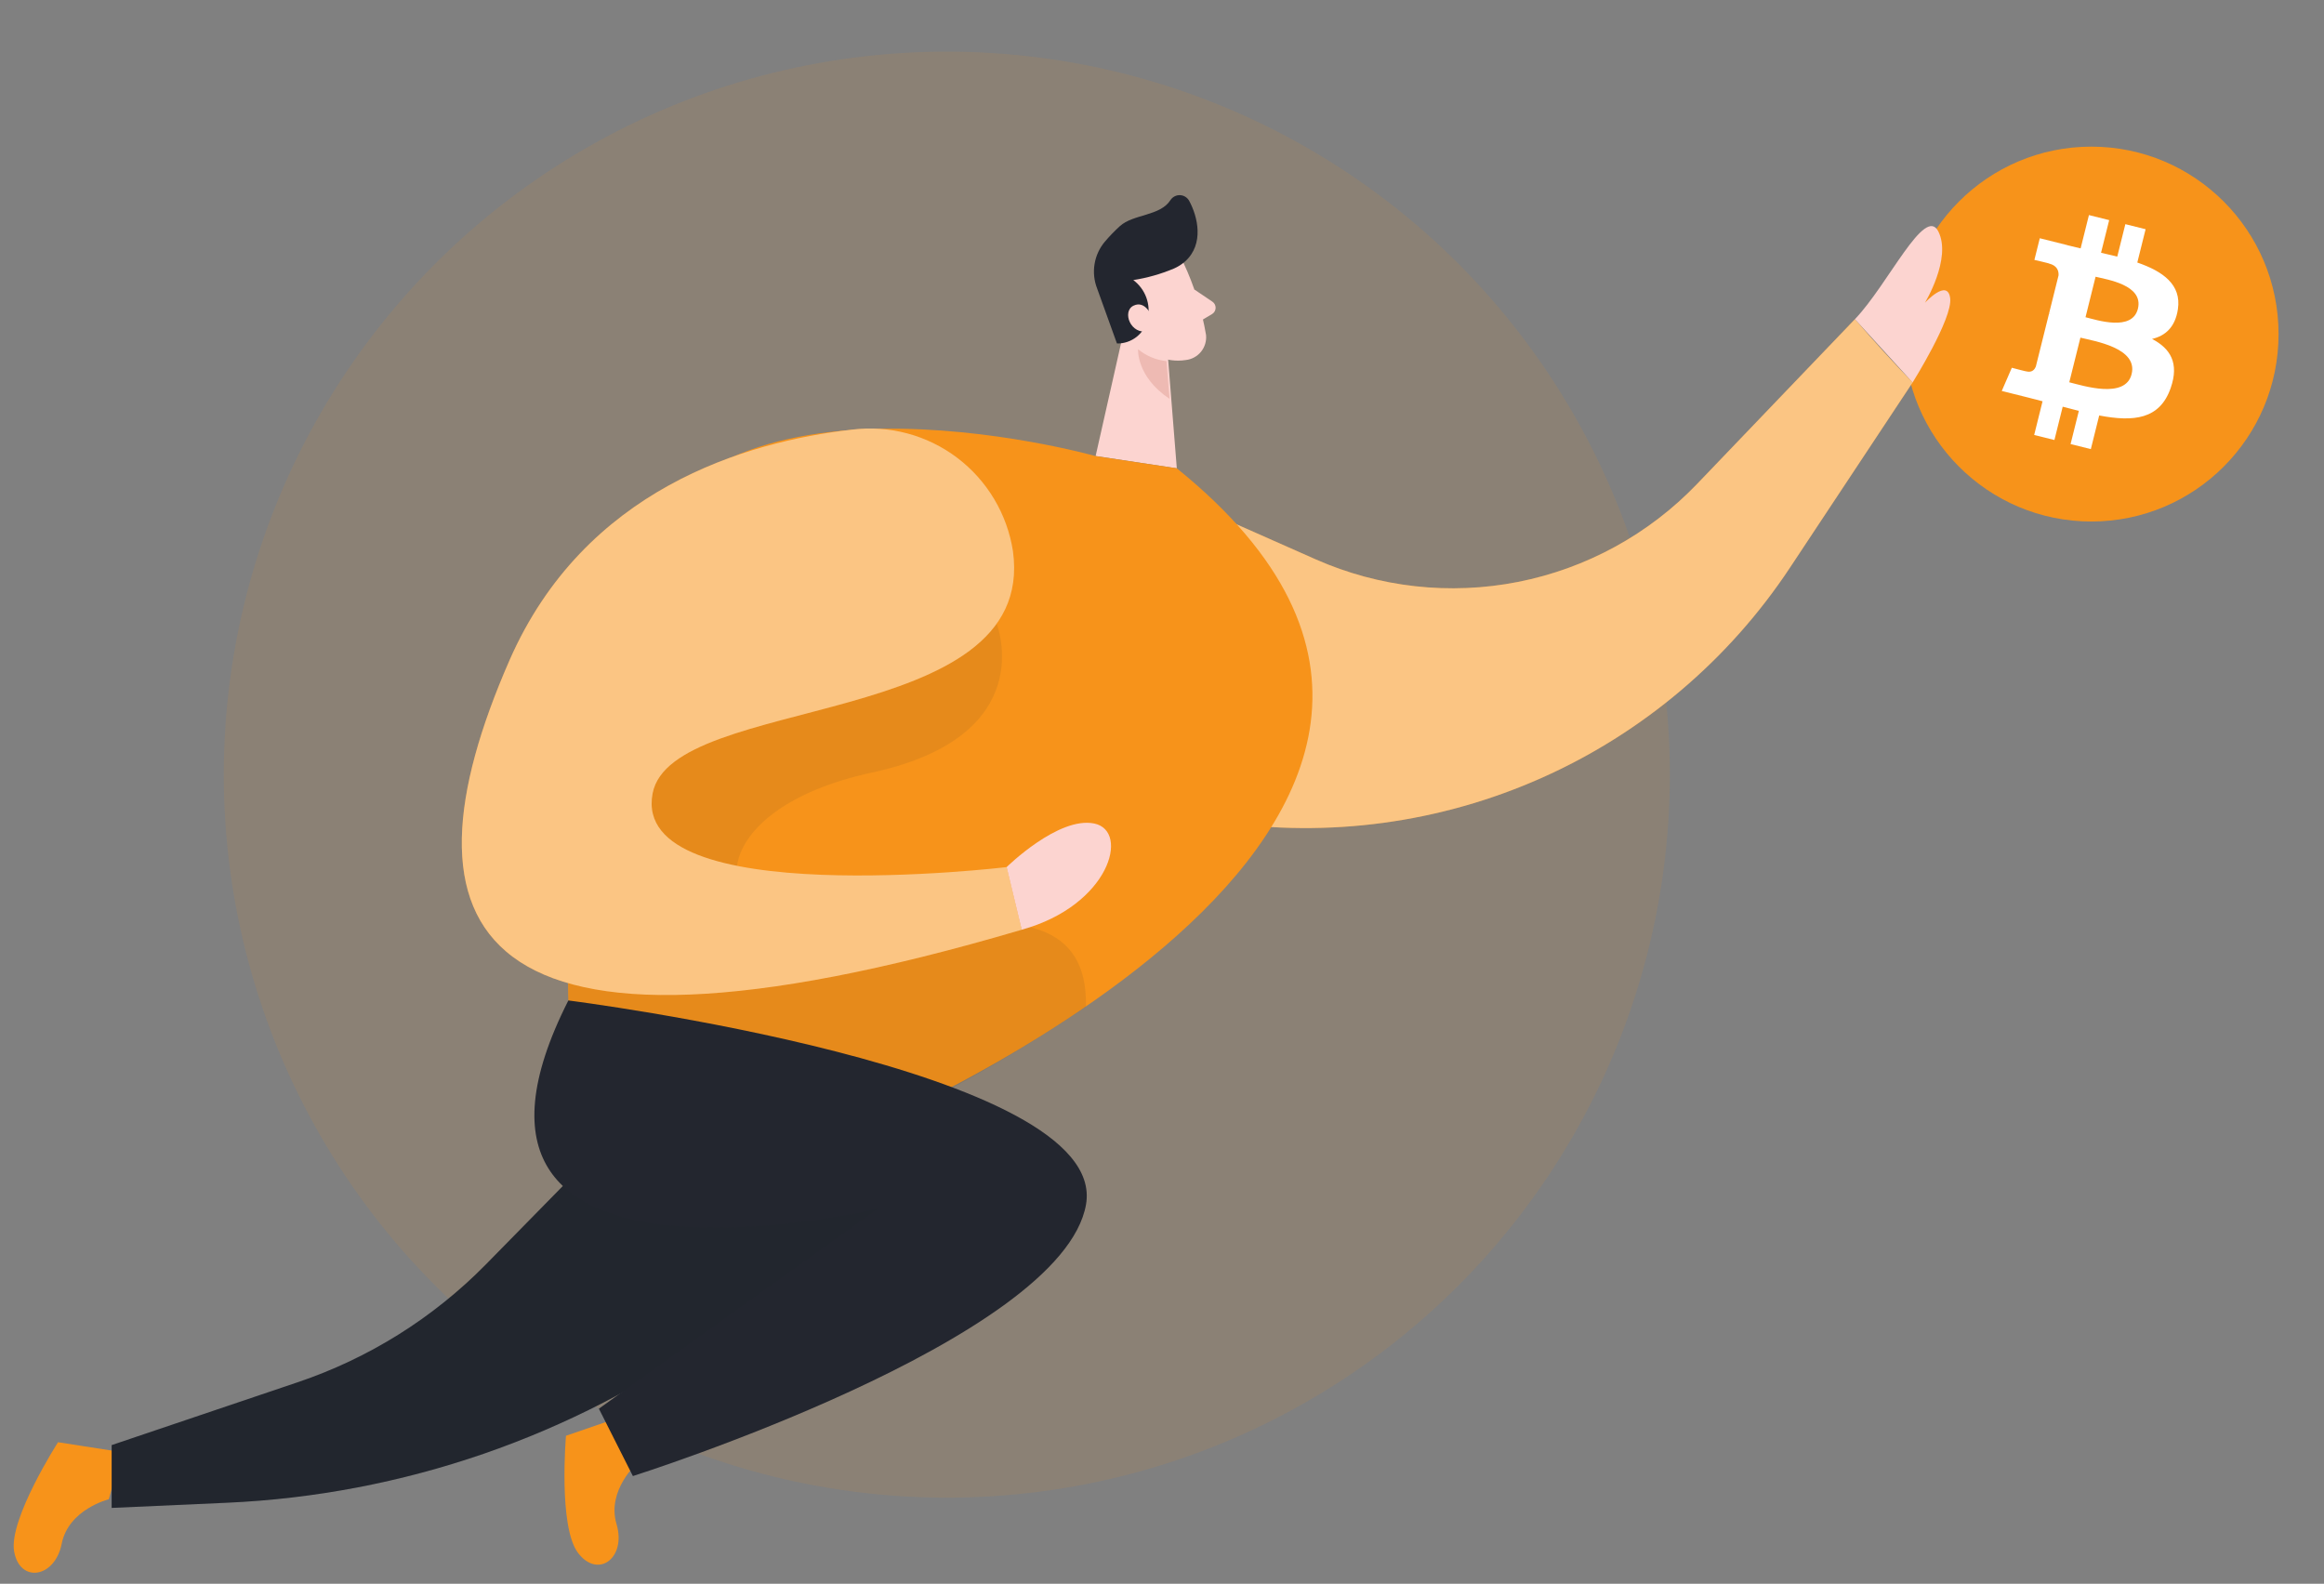 <svg width="270" height="184" viewBox="0 0 270 184" fill="none" xmlns="http://www.w3.org/2000/svg">
<rect x="0" y="0" width="270" height="184" fill="#808080" stroke="none"/>
<circle opacity="0.1" cx="110" cy="90" r="84" fill="#F7931A"/>
<g clip-path="url(#clip0_37772_4918)">
<path d="M242.97 60.591C254.983 60.591 264.721 50.841 264.721 38.814C264.721 26.787 254.983 17.037 242.97 17.037C230.957 17.037 221.218 26.787 221.218 38.814C221.218 50.841 230.957 60.591 242.97 60.591Z" fill="#F7931A"/>
<path d="M253.027 35.919C253.454 33.062 251.28 31.526 248.31 30.501L249.274 26.63L246.921 26.044L245.982 29.813C245.364 29.657 244.729 29.513 244.096 29.368L245.042 25.575L242.69 24.988L241.726 28.857C241.214 28.74 240.711 28.625 240.223 28.503L240.226 28.491L236.981 27.68L236.354 30.196C236.354 30.196 238.101 30.596 238.064 30.621C239.017 30.859 239.189 31.491 239.16 31.992L238.063 36.401C238.128 36.418 238.213 36.442 238.308 36.479L238.059 36.418L236.52 42.594C236.403 42.883 236.108 43.318 235.441 43.153C235.465 43.187 233.731 42.727 233.731 42.727L232.563 45.423L235.626 46.187C236.195 46.33 236.753 46.48 237.302 46.621L236.329 50.535L238.68 51.121L239.643 47.25C240.286 47.423 240.909 47.584 241.519 47.737L240.558 51.592L242.911 52.178L243.884 48.271C247.897 49.032 250.914 48.725 252.184 45.092C253.208 42.167 252.134 40.478 250.022 39.378C251.561 39.024 252.718 38.011 253.027 35.919ZM247.649 43.467C246.924 46.393 242.003 44.811 240.407 44.414L241.7 39.228C243.296 39.627 248.41 40.416 247.649 43.467ZM248.378 35.877C247.715 38.538 243.62 37.185 242.293 36.854L243.463 32.151C244.791 32.483 249.069 33.1 248.378 35.877Z" fill="white"/>
<path d="M12.638 174.189C12.638 174.189 7.963 175.342 7.168 179.354C6.374 183.365 2.286 183.965 1.641 180.241C0.997 176.518 6.742 167.56 6.742 167.56L14.158 168.713L12.638 174.189Z" fill="#F7931A"/>
<path d="M215.504 37.081L197.161 56.23C191.565 62.068 184.309 66.04 176.38 67.605C168.45 69.171 160.232 68.254 152.841 64.98L132.541 55.988L112.148 91.034L141.66 95.461C154.368 97.369 167.356 95.606 179.099 90.381C190.841 85.155 200.85 76.683 207.95 65.96L222.206 44.437C219.903 42.054 217.669 39.602 215.504 37.081Z" fill="#F7931A"/>
<path opacity="0.46" d="M215.504 37.081L197.161 56.23C191.565 62.068 184.309 66.04 176.38 67.605C168.45 69.171 160.232 68.254 152.841 64.98L132.541 55.988L112.148 91.034L141.66 95.461C154.368 97.369 167.356 95.606 179.099 90.381C190.841 85.155 200.85 76.683 207.95 65.96L222.206 44.437C219.903 42.054 217.669 39.602 215.504 37.081Z" fill="white"/>
<path d="M74.069 169.946C74.069 169.946 70.453 173.128 71.628 177.071C72.802 181.014 69.474 183.469 67.16 180.426C64.846 177.382 65.755 166.811 65.755 166.811L72.848 164.367L74.069 169.946Z" fill="#F7931A"/>
<path d="M115.395 131.937L83.154 154.994C66.503 166.88 46.771 173.687 26.341 174.593L12.972 175.192V167.895L34.574 160.597C42.839 157.814 50.334 153.123 56.452 146.901L77.811 125.136L115.395 131.937Z" fill="#23262F"/>
<path opacity="0.08" d="M115.395 131.937L83.154 154.994C66.503 166.88 46.771 173.687 26.341 174.593L12.972 175.192V167.895L34.574 160.597C42.839 157.814 50.334 153.123 56.452 146.901L77.811 125.136L115.395 131.937Z" fill="#23262F"/>
<path d="M137.504 30.556C138.748 33.212 139.627 36.023 140.117 38.915C140.188 39.616 139.978 40.317 139.534 40.864C139.089 41.411 138.446 41.759 137.745 41.831C136.642 42.002 135.512 41.852 134.491 41.398C133.471 40.944 132.602 40.206 131.988 39.272L128.914 35.491C128.382 34.669 128.117 33.702 128.156 32.724C128.195 31.745 128.536 30.803 129.132 30.026C131.136 26.994 136.283 27.628 137.504 30.556Z" fill="#FCD4D0"/>
<path d="M131.09 36.113L127.29 52.979L136.72 54.409L135.696 41.566L131.09 36.113Z" fill="#FCD4D0"/>
<path d="M136.352 31.214C134.849 31.843 133.275 32.288 131.665 32.539C132.353 33.051 132.877 33.751 133.174 34.556C133.47 35.361 133.526 36.234 133.335 37.07C133.161 37.884 132.71 38.612 132.059 39.13C131.408 39.647 130.597 39.922 129.766 39.906L127.463 33.519C127.11 32.615 127.007 31.633 127.165 30.675C127.323 29.717 127.736 28.82 128.361 28.078C128.905 27.438 129.49 26.834 130.111 26.268C131.665 24.861 134.797 25.115 135.983 23.247C136.104 23.063 136.269 22.913 136.465 22.813C136.66 22.712 136.878 22.664 137.098 22.674C137.317 22.683 137.531 22.749 137.717 22.866C137.903 22.983 138.056 23.146 138.16 23.34C139.15 25.161 139.921 28.343 137.699 30.361C137.299 30.716 136.844 31.004 136.352 31.214Z" fill="#23262F"/>
<path d="M133.807 36.736C133.807 36.736 133.07 34.845 131.689 35.514C130.307 36.182 131.366 38.972 133.404 38.465L133.807 36.736Z" fill="#FCD4D0"/>
<path d="M138.758 33.635L140.843 35.041C140.961 35.119 141.059 35.225 141.127 35.349C141.194 35.474 141.23 35.614 141.23 35.756C141.23 35.898 141.194 36.038 141.127 36.163C141.059 36.287 140.961 36.393 140.843 36.471L139.081 37.52L138.758 33.635Z" fill="#FCD4D0"/>
<path opacity="0.31" d="M135.523 41.959C134.31 41.831 133.161 41.35 132.218 40.575C132.218 40.575 131.999 43.757 135.88 46.339L135.523 41.959Z" fill="#CE8172"/>
<path d="M136.72 54.409L127.29 52.991C127.29 52.991 79.216 39.422 72.215 68.3C65.214 97.179 66.031 116.247 66.031 116.247L98.468 132.064C98.468 132.064 187.765 95.646 136.72 54.409Z" fill="#F7931A"/>
<path opacity="0.08" d="M115.787 72.463C115.787 72.463 121.014 85.501 101.313 89.755C81.611 94.009 81.623 107.255 94.531 108.062C107.438 108.869 126.507 101.848 126.161 116.974C126.161 116.974 111.192 127.28 98.469 132.099L66.032 116.282V114.276L64.362 86.078L81.219 69.869L115.787 72.463Z" fill="#23262F"/>
<path d="M117.686 64.047C117.019 59.72 114.694 55.824 111.205 53.185C107.716 50.547 103.337 49.373 98.998 49.913C86.62 51.319 67.908 56.83 59.192 76.716C45.616 107.751 53.941 127.118 118.711 108.016L116.961 100.741C116.961 100.741 73.205 105.975 75.819 92.187C78.03 80.555 120.53 84.878 117.686 64.047Z" fill="#F7931A"/>
<path opacity="0.46" d="M117.686 64.047C117.019 59.72 114.694 55.824 111.205 53.185C107.716 50.547 103.337 49.373 98.998 49.913C86.62 51.319 67.908 56.83 59.192 76.716C45.616 107.751 53.941 127.118 118.711 108.016L116.961 100.741C116.961 100.741 73.205 105.975 75.819 92.187C78.03 80.555 120.53 84.878 117.686 64.047Z" fill="white"/>
<path d="M116.95 100.741C116.95 100.741 122.983 94.804 127.14 95.68C131.297 96.557 128.902 105.203 118.7 108.016L116.95 100.741Z" fill="#FCD4D0"/>
<path d="M66.032 116.236C66.032 116.236 128.925 124.156 126.173 139.938C123.421 155.721 73.528 171.491 73.528 171.491L69.578 163.664L101.969 140.434C101.969 140.434 47.182 153.45 66.032 116.236Z" fill="#23262F"/>
<path d="M222.206 44.437C222.206 44.437 226.869 37.001 226.57 34.649C226.27 32.298 223.633 35.18 223.633 35.18C223.633 35.18 226.766 30.038 225.2 26.902C223.634 23.767 219.35 33.07 215.504 37.082L222.206 44.437Z" fill="#FCD4D0"/>
</g>
<defs>
<clipPath id="clip0_37772_4918">
<rect width="270" height="184" fill="white"/>
</clipPath>
</defs>
</svg>
